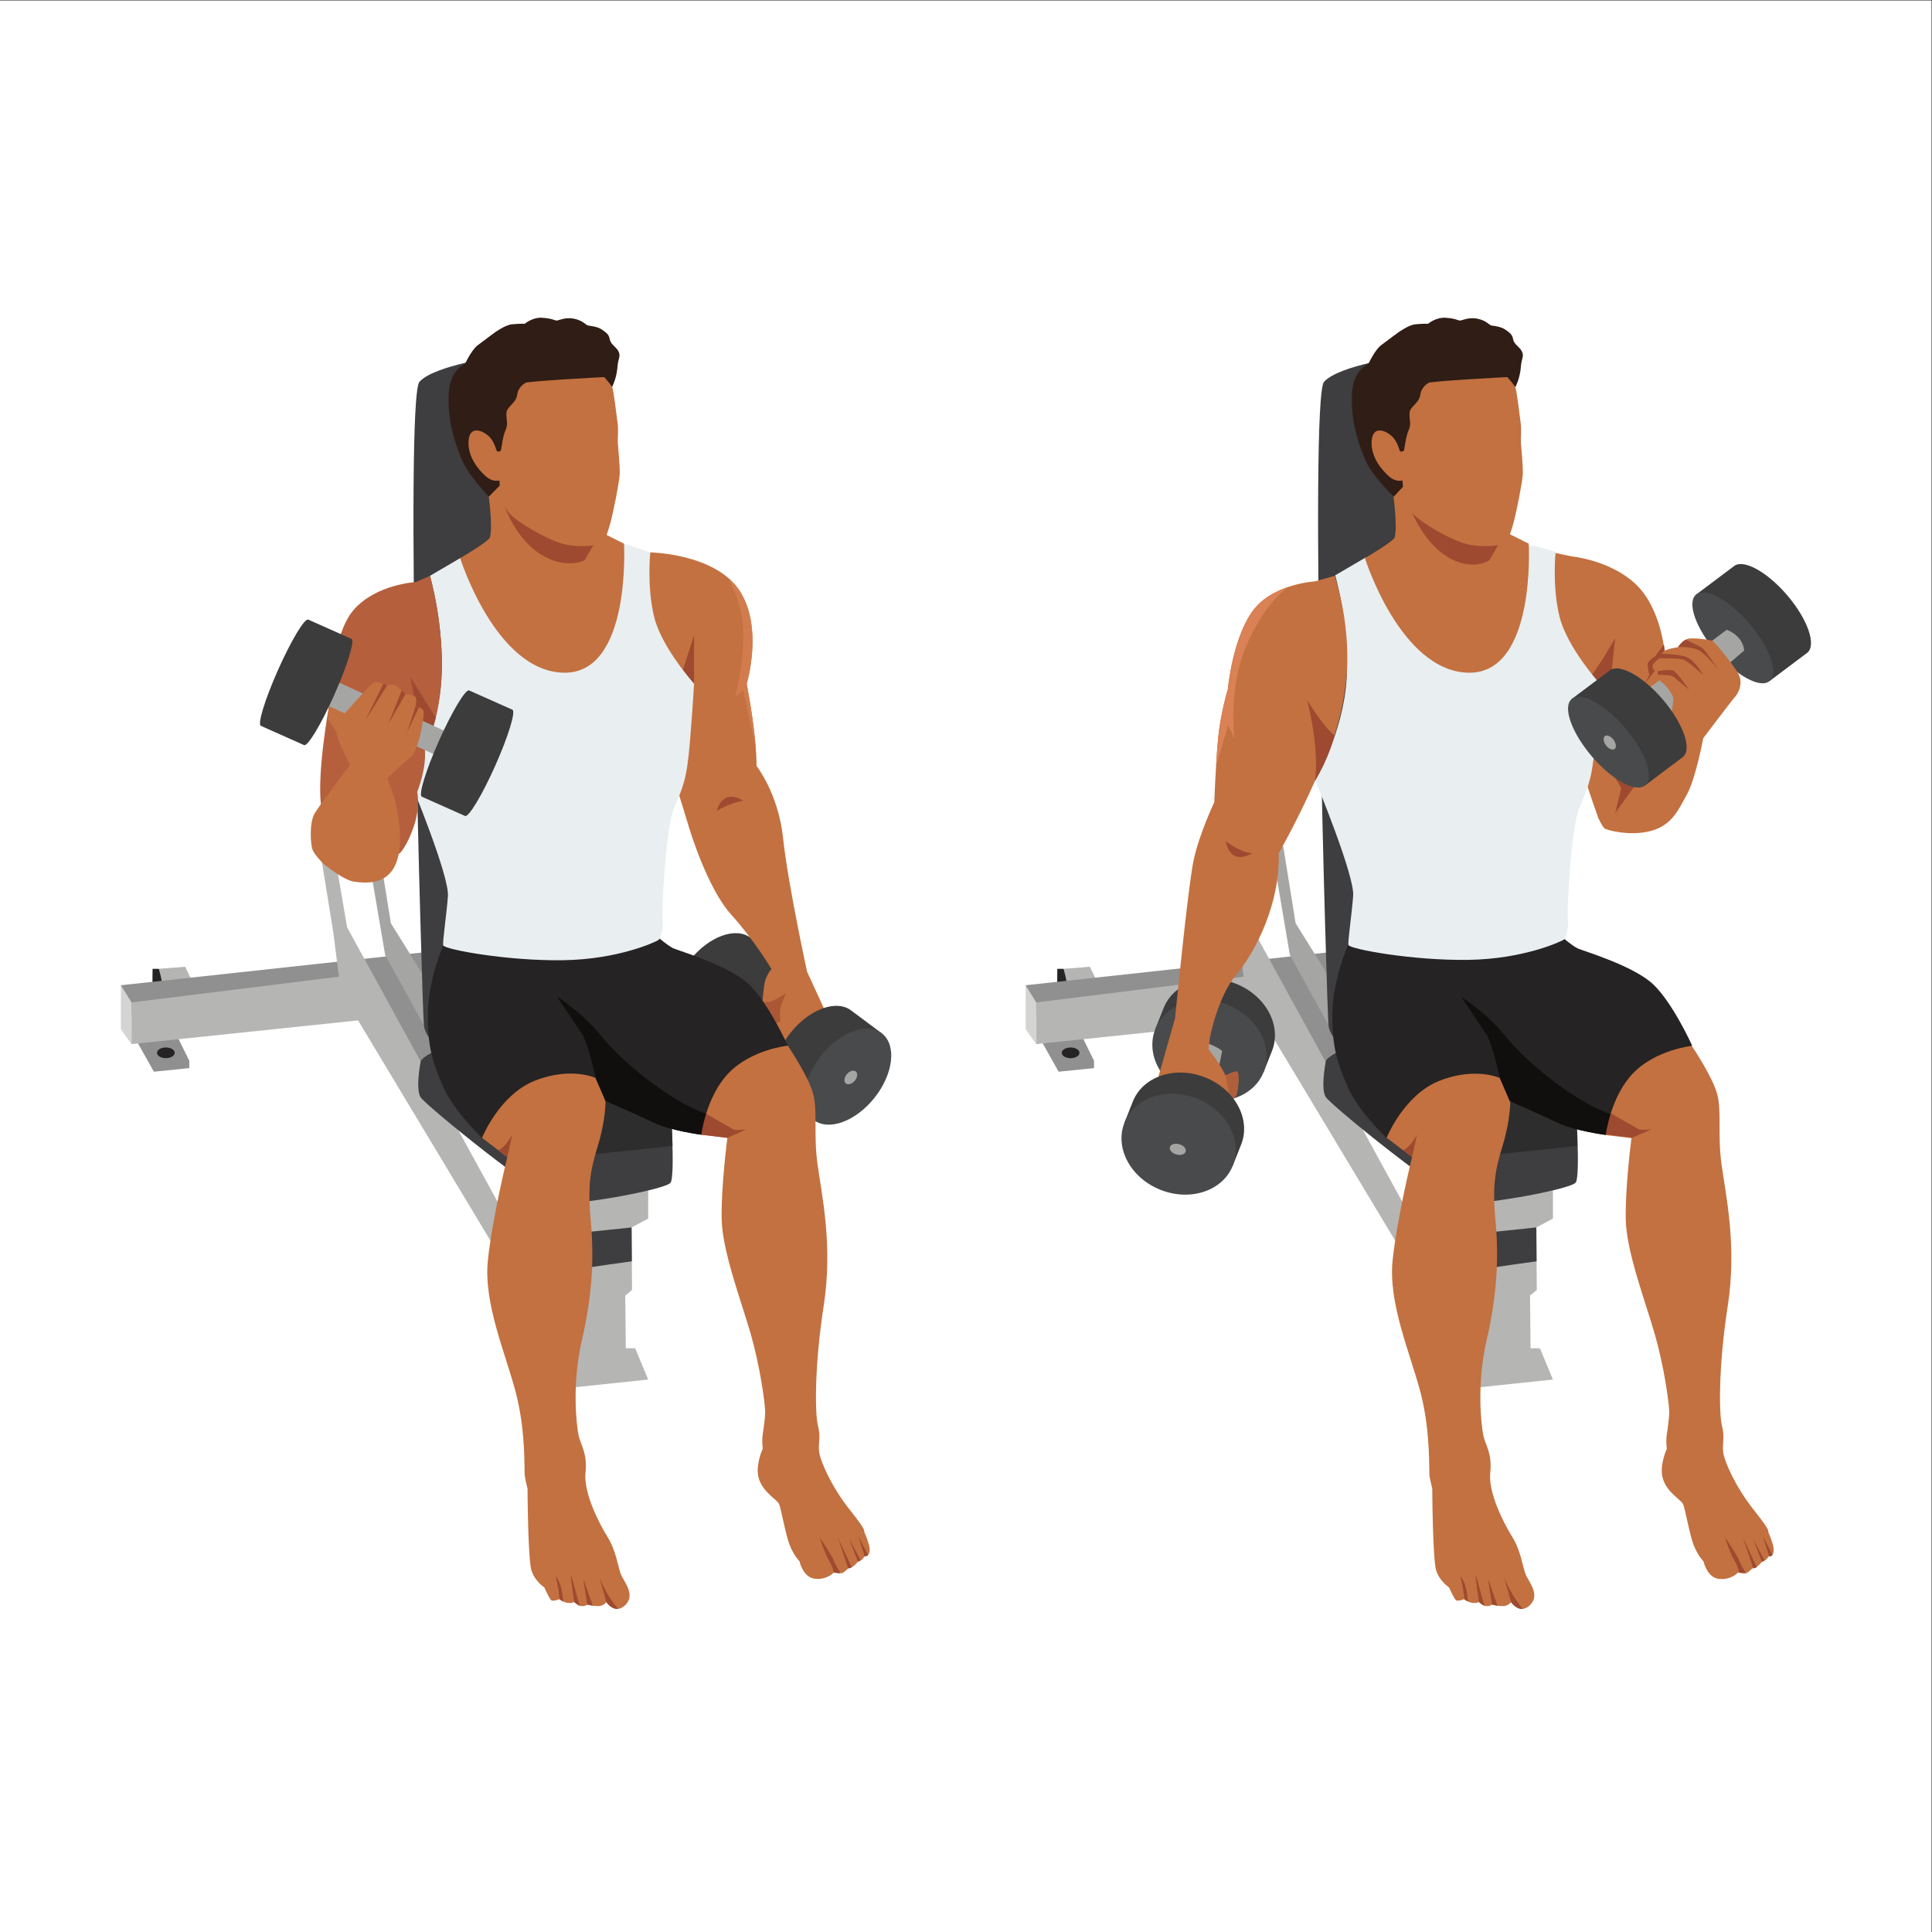 <?xml version="1.0" encoding="UTF-8" standalone="no"?>
<svg
   xmlns:dc="http://purl.org/dc/elements/1.1/"
   xmlns:cc="http://creativecommons.org/ns#"
   xmlns:rdf="http://www.w3.org/1999/02/22-rdf-syntax-ns#"
   xmlns:svg="http://www.w3.org/2000/svg"
   xmlns="http://www.w3.org/2000/svg"
   viewBox="0 0 2666.667 2666.667"
   height="2666.667"
   width="2666.667"
   xml:space="preserve"
   id="svg2"
   version="1.1"><rect x="0" y="0" width="2666.667" height="2666.667" fill="#333333" stroke="none"/><defs
     id="defs6" /><g
     transform="matrix(1.333,0,0,-1.333,0,2666.667)"
     id="g10"><g
       transform="scale(0.1)"
       id="g12"><g
         transform="scale(1.227)"
         id="g14"><path
           id="path16"
           style="fill:#ffffff;fill-opacity:1;fill-rule:nonzero;stroke:none"
           d="M 16300,0 H 0 V 16300 H 16300 V 0" /></g><g
         transform="scale(1.082)"
         id="g18"><path
           id="path20"
           style="fill:#c37140;fill-opacity:1;fill-rule:nonzero;stroke:none"
           d="m 14877.2,13198.9 165.1,-34.8 c 0,0 370.7,-34.9 614.9,-269.1 244.2,-234.2 274,-657.8 274,-657.8 l 368.8,-812.3 c 0,0 -72.9,-388.7 -156.1,-538.2 -83,-149.5 -142.9,-294 -342.2,-348.8 -199.3,-54.9 -428.5,6.6 -448.5,24.9 -19.9,18.3 -57.4,96.3 -57.4,96.3 0,0 -107,302.3 -160.2,478.4 -53.2,176.1 -445.2,1019.9 -462.6,1159.5 -17.5,139.5 -109.2,380 -62.3,523.2 46.9,143.3 266.5,378.7 266.5,378.7" /></g><path
         id="path22"
         style="fill:#252323;fill-opacity:1;fill-rule:nonzero;stroke:none"
         d="m 10948.1,9803.3 c -2.7,13.5 0,169.9 0,169.9 h 64.8 l 105.1,-169.9 c 0,0 -21.5,-27 -64.7,-37.8 -43.1,-10.8 -105.2,37.8 -105.2,37.8" /><g
         transform="scale(1.026)"
         id="g24"><path
           id="path26"
           style="fill:#9d4a30;fill-opacity:1;fill-rule:nonzero;stroke:none"
           d="m 16243.1,12507.1 56.9,552.8 c 0,0 -140.9,-262.2 -284.9,-435.5 -143.9,-173.4 228,-117.3 228,-117.3" /></g><g
         transform="scale(1.062)"
         id="g28"><path
           id="path30"
           style="fill:#9d4a30;fill-opacity:1;fill-rule:nonzero;stroke:none"
           d="m 16223.3,12553.4 -86.9,-116.8 c 0,0 -72.6,-44.3 -72.6,-75.4 0,-31.2 17.8,-104.8 17.8,-104.8 l -48.2,-91.4 c 0,0 190.3,-27.5 177.7,0 -12.7,27.4 88.9,159.1 75.7,188.1 -13.1,28.9 -52.9,116.6 -52.9,116.6 l -10.6,83.7" /></g><path
         id="path32"
         style="fill:#b5b5b4;fill-opacity:1;fill-rule:nonzero;stroke:none"
         d="m 11032.5,9897.7 -19.6,75.5 272.3,21.6 83.6,-172.6 c 0,0 -237.3,-83.6 -250.8,-75.5 -13.5,8 -64.7,35 -64.7,43.1 0,8.1 -20.8,107.9 -20.8,107.9" /><path
         id="path34"
         style="fill:#8f908f;fill-opacity:1;fill-rule:nonzero;stroke:none"
         d="m 10778.2,9235.2 183.4,-327.2 366.8,37.3 v 75.9 l -154.6,312.9 -395.6,-98.9" /><path
         id="path36"
         style="fill:#252323;fill-opacity:1;fill-rule:nonzero;stroke:none"
         d="m 11177.4,9103.5 c 0,-30.5 -41.1,-55.3 -91.7,-55.3 -50.7,0 -91.7,24.8 -91.7,55.3 0,30.5 41,55.3 91.7,55.3 50.6,0 91.7,-24.8 91.7,-55.3" /><path
         id="path38"
         style="fill:#8f908f;fill-opacity:1;fill-rule:nonzero;stroke:none"
         d="m 10656.9,9636.1 -36.9,167.2 3439.2,373.9 30.6,-373.9 c 0,0 134.8,-815.3 27,-858 -107.9,-42.7 -275.8,-123.9 -318.6,-96.8 -42.8,27.1 -598.3,766 -679.2,776.8 -80.9,10.8 -1429.3,-53.9 -1736.7,-70.1 -307.4,-16.2 -697.5,-75.5 -707.4,-56.6 -9.9,18.8 -18,137.5 -18,137.5" /><path
         id="path40"
         style="fill:#a5a5a4;fill-opacity:1;fill-rule:nonzero;stroke:none"
         d="m 13183.7,11130.1 172.6,-1014 604.1,-1094.9 c 0,0 -102.5,685 -102.5,701.2 0,16.2 -442.3,722.8 -442.3,722.8 l -129.4,803.5 -102.5,-118.6" /><path
         id="path42"
         style="fill:#b5b5b4;fill-opacity:1;fill-rule:nonzero;stroke:none"
         d="m 12905.9,9641.5 169.9,-202.3 1633.7,-2718.3 -12.2,517.8 -1734.7,3163.3 -131.3,767.6 -140.2,-25.2 129.5,-801.8 56.7,-450.7 28.6,-250.4" /><path
         id="path44"
         style="fill:#b5b5b4;fill-opacity:1;fill-rule:nonzero;stroke:none"
         d="m 15260.2,5634.2 819.8,86.3 -134.8,323.6 h -97.1 l -5.4,544.7 70.1,59.3 -4.8,647.2 172,91.7 v 453.1 l -652.6,-97.1 c 0,0 -231.9,-97.1 -258.9,-280.5 -27,-183.3 -27,-129.4 -32.4,-614.8 -5.4,-485.4 124.1,-1213.5 124.1,-1213.5" /><g
         transform="scale(1.004)"
         id="g46"><path
           id="path48"
           style="fill:#3e3d3f;fill-opacity:1;fill-rule:nonzero;stroke:none"
           d="m 13973.3,9159.86 c 0,0 -290.2,-118.17 -300.9,-182.72 -10.7,-64.47 -48.4,-284.75 0,-365.35 48.4,-80.6 1268.1,-1074.72 1467,-1090.86 198.8,-16.14 1064,139.78 1112.3,209.62 48.3,69.85 0,811.4 0,811.4 0,0 -1381,693.23 -1660.5,757.69 -279.3,64.46 -617.9,-139.78 -617.9,-139.78" /></g><g
         transform="scale(1.002)"
         id="g50"><path
           id="path52"
           style="fill:#bebdbb;fill-opacity:1;fill-rule:nonzero;stroke:none"
           d="m 16298.1,8122.51 c -0.8,32.83 -1.8,65.76 -3,98.2 l 4.9,-98.01 -1.9,-0.19" /></g><g
         transform="scale(1.002)"
         id="g54"><path
           id="path56"
           style="fill:#2e2d2d;fill-opacity:1;fill-rule:nonzero;stroke:none"
           d="m 15203.7,8007.87 c 0,0 27,317.69 53.9,597.55 18.9,196.71 133.5,225.96 218.6,225.96 36,0 66.9,-5.19 82.8,-5.19 53.8,0 721.3,-269.18 721.3,-269.18 l 16.7,-335.35 c 1.2,-32.43 2.2,-65.37 3,-98.21 l -1096.3,-115.58" /></g><path
         id="path58"
         style="fill:#3e3d3f;fill-opacity:1;fill-rule:nonzero;stroke:none"
         d="m 15405.8,6869.3 c 27,10.7 504.8,75.4 504.8,75.4 l -2.6,350.6 -674.8,-70.1 172.6,-355.9" /><g
         transform="scale(1.127)"
         id="g60"><path
           id="path62"
           style="fill:#c37140;fill-opacity:1;fill-rule:nonzero;stroke:none"
           d="m 14750.1,7322.12 239.2,-28.74 c 0,0 -57.4,-440.1 -52.6,-741.49 4.8,-301.38 181.7,-760.55 267.8,-1061.94 86.2,-301.38 129.2,-624.32 131.6,-705.66 2.4,-81.24 -26.3,-212.86 -26.3,-265.46 0,-52.6 4.7,-78.94 4.7,-78.94 0,0 -76.5,-162.66 -33.4,-284.62 43,-121.95 162.6,-184.13 181.7,-222.45 19.2,-38.23 59.9,-279.83 98.1,-377.93 38.3,-98.01 90.9,-150.69 90.9,-150.69 0,0 31.1,-149.45 143.5,-160.18 112.4,-10.82 171,57.38 171,57.38 0,0 64.6,-10.82 81.4,-3.63 16.7,7.18 51.4,41.86 51.4,41.86 0,0 22.7,1.24 45.4,18.01 22.7,16.67 44.3,44.17 44.3,44.17 0,0 34.7,10.82 47.8,29.97 13.2,19.07 13.2,19.07 13.2,19.07 0,0 43,-5.94 46.6,51.45 3.6,57.38 -52.6,178.19 -52.6,178.19 0,0 37,-13.13 -130.4,197.34 -167.4,210.47 -265.5,437.71 -279.8,521.44 -14.3,83.72 16.7,138.72 -12,248.7 -28.7,110.07 -33.5,550.17 52.7,1105.05 86.1,554.96 -19.2,1018.93 -57.4,1301.15 -38.3,282.23 4.7,492.79 -43.1,655.37 -47.8,162.67 -229.7,430.53 -229.7,430.53 0,0 -430.5,143.59 -492.7,138.8 -62.1,-4.79 -483.1,153 -550,-196.19 -67,-349.19 248.7,-760.56 248.7,-760.56" /></g><path
         id="path64"
         style="fill:#c37140;fill-opacity:1;fill-rule:nonzero;stroke:none"
         d="m 14359.5,8223 261.6,-199.5 c 0,0 -150.2,-607.7 -200.5,-1060.8 -50.3,-453 187,-981.6 291.3,-1387.9 104.2,-406.3 82.7,-809 89.8,-852.1 7.2,-43.2 28.8,-133.1 28.8,-133.1 0,0 3.6,-735.3 41.4,-848.5 37.7,-113.3 132.1,-172.6 132.1,-172.6 0,0 54.8,-124.1 74.6,-134.9 19.8,-10.8 84.5,12.6 84.5,12.6 0,0 32.4,-30.5 80.9,-37.7 48.5,-7.2 70.1,9 70.1,9 0,0 39.6,-43.2 80.9,-43.2 41.4,0 54,16.2 54,16.2 0,0 48.5,-14.4 107.8,-16.2 59.4,-1.8 89.9,41.4 89.9,41.4 0,0 89.9,-136.7 197.8,-28.8 107.8,107.9 -19.8,244.5 -48.6,320 -28.7,75.5 -48.5,242.7 -138.4,386.5 -89.9,143.9 -248.1,456.7 -226.5,661.6 21.6,205 -50.4,284.1 -71.9,388.4 -21.6,104.2 -71.9,528.5 35.9,992.3 107.9,463.9 124.1,852.2 91.7,1208.2 -32.4,355.9 -16.2,510.6 70.1,791 86.3,280.5 80.9,471 80.9,471 0,0 70.1,377.6 54,399.2 -16.2,21.5 -124.1,167.2 -458.5,129.4 -334.4,-37.8 -749.7,129.4 -852.1,-215.7 -102.5,-345.2 -156.5,-446.5 -156.5,-446.5 l 134.9,-249.3" /><g
         transform="scale(1.049)"
         id="g66"><path
           id="path68"
           style="fill:#9d4a30;fill-opacity:1;fill-rule:nonzero;stroke:none"
           d="m 15905.2,8078.77 c 0,0 250.7,-145.13 271.3,-155.43 20.6,-10.3 123.5,0 123.5,0 l -185.2,-82.29 -257.2,30.9 c 0,0 -65.7,95.35 -84,126.44 -18.3,31.08 131.6,80.38 131.6,80.38" /></g><path
         id="path70"
         style="fill:#9d4a30;fill-opacity:1;fill-rule:nonzero;stroke:none"
         d="m 14672.3,8255.4 -51.2,-231.9 -95.3,72.6 c 0,0 60.2,8.3 146.5,159.3" /><g
         transform="scale(1.001)"
         id="g72"><path
           id="path74"
           style="fill:#3e3d3f;fill-opacity:1;fill-rule:nonzero;stroke:none"
           d="m 14553.2,16300 c -26.8,0 -700.3,-91.6 -856.5,-264 -156.2,-172.4 29.6,-6545.5 45.8,-6658.68 16.1,-113.17 115.8,-193.98 115.8,-193.98 0,0 761.1,1497.66 822.3,1594.66 61.2,97 -127.4,5522 -127.4,5522" /></g><g
         transform="scale(1.075)"
         id="g76"><path
           id="path78"
           style="fill:#252323;fill-opacity:1;fill-rule:nonzero;stroke:none"
           d="m 12981.8,9502.02 c 0,0 -143,-329.03 -148,-650.09 -5,-320.97 45.1,-476.48 148,-712.25 102.7,-235.78 373.7,-491.64 373.7,-491.64 0,0 165.5,416.39 511.6,551.81 346.2,135.42 581.9,25.11 581.9,25.11 l 95.3,-220.8 c 0,0 311,-135.42 466.5,-210.66 155.5,-75.24 456.5,-115.33 456.5,-115.33 0,0 45.2,371.19 265.9,596.92 220.7,225.74 566.8,260.8 566.8,260.8 0,0 -185.6,411.37 -376.2,592 -190.6,180.56 -672.2,321.01 -727.3,346.09 -55.3,25.09 -200.7,150.49 -215.7,165.54 -15.1,15.05 -913.1,70.23 -1083.6,75.24 -170.5,5.03 -915.4,-212.74 -915.4,-212.74" /></g><g
         transform="scale(1.016)"
         id="g80"><path
           id="path82"
           style="fill:#e9eef1;fill-opacity:1;fill-rule:nonzero;stroke:none"
           d="m 13915.6,14007.1 -308,-180.5 c 0,0 148.7,-509.8 116.8,-1051.5 -31.9,-541.7 -318.6,-1040.9 -318.6,-1040.9 0,0 400.9,-966.5 385,-1173.6 -16,-207.1 -55.7,-461.1 -47.8,-501.4 8,-40.3 645.3,-159.75 1218.8,-151.78 573.5,7.97 955.9,191.18 977.1,207.08 21.2,16 53.1,148.7 42.5,191.2 -10.7,42.5 2,249.6 2,249.6 0,0 29.9,706.3 114.8,908.1 85,201.8 127.5,276.1 159.4,663.8 31.8,387.7 42.4,600.1 42.4,600.1 0,0 -323.9,361.1 -403.6,669.1 -79.7,308 -42.4,669.1 -42.4,669.1 l -217.8,63.8 -1720.6,-122.2" /></g><path
         id="path84"
         style="fill:#c37140;fill-opacity:1;fill-rule:nonzero;stroke:none"
         d="m 14429.3,14859.8 c 0,0 41.6,-303.1 12.6,-417.8 -10.9,-43.1 -308.9,-216.1 -308.9,-216.1 0,0 366.7,-1170.4 1070.6,-1186.5 703.8,-16.2 625.8,1336.1 625.8,1336.1 l -412.8,206.4 c 0,0 -644,635.2 -807.4,689.8 -163.4,54.5 -228.1,156.9 -212,49.1 16.2,-107.9 32.1,-461 32.1,-461" /><path
         id="path86"
         style="fill:#9d4a30;fill-opacity:1;fill-rule:nonzero;stroke:none"
         d="m 14597,14754.6 c 0,0 124.4,-350.7 385.4,-512.5 261.1,-161.8 439.6,-38.4 439.6,-38.4 l 121.3,211 c 0,0 -442.1,275.2 -536.5,339.9 -94.5,64.6 -409.8,0 -409.8,0" /><g
         transform="scale(1.023)"
         id="g88"><path
           id="path90"
           style="fill:#100f0d;fill-opacity:1;fill-rule:nonzero;stroke:none"
           d="m 15249.9,9052.85 c -205.6,258.28 -458.6,411.12 -458.6,411.12 0,0 179.2,-268.74 247.7,-368.9 68.5,-100.17 142.4,-453.24 142.4,-453.24 l 100,-231.99 c 0,0 326.8,-142.28 490.2,-221.34 163.4,-79.05 479.6,-121.17 479.6,-121.17 0,0 11.2,91.08 48.8,211.96 -371.1,125.47 -868,544.7 -1050.1,773.56" /></g><path
         id="path92"
         style="fill:#9d4a30;fill-opacity:1;fill-rule:nonzero;stroke:none"
         d="m 15184.7,3537.9 c -18,95.3 -62.9,147.4 -62.9,147.4 0,0 21.5,-102.4 26.9,-129.4 5.4,-27 14.4,-109.7 14.4,-109.7 0,0 13.8,-13 36.9,-24 -4,33 -7.4,73.4 -15.3,115.7" /><path
         id="path94"
         style="fill:#9d4a30;fill-opacity:1;fill-rule:nonzero;stroke:none"
         d="m 15283.6,3685.3 c -14.4,27 30.5,-267.8 30.5,-267.8 0,0 26.6,-29 59,-39.5 -34.3,94.8 -78.7,287 -89.5,307.3" /><path
         id="path96"
         style="fill:#9d4a30;fill-opacity:1;fill-rule:nonzero;stroke:none"
         d="m 15409.4,3656.6 c -3.6,7.2 39.6,-266.1 39.6,-266.1 0,0 24.3,-7.2 59.4,-12 -34.6,79.8 -96,272.1 -99,278.1" /><path
         id="path98"
         style="fill:#9d4a30;fill-opacity:1;fill-rule:nonzero;stroke:none"
         d="m 15574.8,3670.9 71.9,-255.2 c 0,0 51.3,-78 122.9,-69.6 -119,129.8 -194.8,324.8 -194.8,324.8" /><g
         transform="scale(1.126)"
         id="g100"><path
           id="path102"
           style="fill:#9d4a30;fill-opacity:1;fill-rule:nonzero;stroke:none"
           d="m 16210.6,3641.31 58.3,-186.4 c 0,0 17.5,-2.3 31.1,10.75 l -89.4,175.65" /></g><g
         transform="scale(1.121)"
         id="g104"><path
           id="path106"
           style="fill:#9d4a30;fill-opacity:1;fill-rule:nonzero;stroke:none"
           d="m 16191.2,3634 83.7,-214.09 c 0,0 12.3,3.93 25.1,11.06 L 16191.2,3634" /></g><g
         transform="scale(1.109)"
         id="g108"><path
           id="path110"
           style="fill:#9d4a30;fill-opacity:1;fill-rule:nonzero;stroke:none"
           d="m 16238.3,3469.4 c -24.4,59.26 -133.1,216.48 -133.1,216.48 0,0 45.5,-142.7 86,-212.42 40.6,-69.73 46.7,-115.92 46.7,-115.92 0,0 36.5,-6.13 62.1,-6.13 -20.5,33.65 -47.2,82.63 -61.7,117.99" /></g><g
         transform="scale(1.116)"
         id="g112"><path
           id="path114"
           style="fill:#9d4a30;fill-opacity:1;fill-rule:nonzero;stroke:none"
           d="m 16170.7,3662.13 96.7,-287.59 c 0,0 14.9,0.8 32.6,9.95 -44,91.32 -129.3,277.64 -129.3,277.64" /></g><path
         id="path116"
         style="fill:#b5b5b4;fill-opacity:1;fill-rule:nonzero;stroke:none"
         d="m 10729.7,9625.3 2346.1,291.2 v -477.3 l -2346.1,-245.4 v 431.5" /><path
         id="path118"
         style="fill:#d4d4d2;fill-opacity:1;fill-rule:nonzero;stroke:none"
         d="m 10620,9803.3 v -455.8 l 109.7,-153.7 v 431.5 l -109.7,178" /><path
         id="path120"
         style="fill:#3c3c3d;fill-opacity:1;fill-rule:nonzero;stroke:none"
         d="m 12797.5,9818.9 c -309.8,122.7 -644.9,10.4 -748.3,-250.9 l -86.6,-218.6 65.8,-37.1 c 37.7,-183.8 182.7,-355.7 394.4,-439.5 208.7,-82.6 428.7,-58.6 581.8,45.7 47.8,-8.1 80,-13.5 80,-13.5 l 86.6,218.6 c 103.4,261.3 -63.8,572.6 -373.7,695.3" /><path
         id="path122"
         style="fill:#494a4b;fill-opacity:1;fill-rule:nonzero;stroke:none"
         d="m 13084.6,8905 c -103.5,-261.2 -438.5,-373.5 -748.4,-250.8 -309.8,122.7 -477.1,433.9 -373.6,695.2 103.4,261.2 438.5,373.5 748.3,250.8 309.9,-122.7 477.2,-433.9 373.7,-695.2" /><path
         id="path124"
         style="fill:#a5a5a4;fill-opacity:1;fill-rule:nonzero;stroke:none"
         d="m 12476.4,9213.6 c 0,0 143.9,-52.1 178.9,-92.6 l -107.9,-515 c 0,0 -183.3,159.3 -221.1,217.1 -37.7,57.9 150.1,390.5 150.1,390.5" /><path
         id="path126"
         style="fill:#c37140;fill-opacity:1;fill-rule:nonzero;stroke:none"
         d="m 13820.1,14042.5 -204.9,-57.5 c 0,0 -455.6,-25.2 -657,-323.6 -201.3,-298.5 -244.5,-794.6 -244.5,-794.6 0,0 -75.5,-244.5 -100.6,-507 -25.2,-262.5 -39.6,-661.6 -39.6,-661.6 0,0 -158.2,-330.8 -215.7,-607.7 -57.6,-276.8 -190.6,-1628.8 -190.6,-1628.8 l -187,-658 676,-255.3 c 0,0 122.3,71.9 143.8,115.1 21.6,43.1 36,233.7 10.8,244.5 -25.2,10.8 -119.7,-39.6 -119.7,-39.6 0,0 -49.3,97.1 -88.8,152.8 -39.6,55.8 -89.9,121.5 -89.9,121.5 l 14.4,110.5 c 0,0 77.3,426 276.8,663.3 199.6,237.4 453.1,737.2 436.9,1253.1 0,0 188.5,327.8 374.7,747.9 0,0 247.1,405.9 319.1,998.5 72.1,592.6 -114.2,1126.5 -114.2,1126.5" /><path
         id="path128"
         style="fill:#9d4a30;fill-opacity:1;fill-rule:nonzero;stroke:none"
         d="m 13615.2,11917.5 c 0,0 56.8,288.6 -80.8,838.7 0,0 166.2,-276.4 284,-366 0,0 -55,-230 -203.2,-472.7" /><path
         id="path130"
         style="fill:#b05f3b;fill-opacity:1;fill-rule:nonzero;stroke:none"
         d="m 12800,8663.5 c 21.6,43.1 36,233.7 10.8,244.5 -25.2,10.8 -119.7,-39.6 -119.7,-39.6 l 48.4,-264.5 c 26.8,20.2 51.8,42.2 60.5,59.6" /><path
         id="path132"
         style="fill:#da8155;fill-opacity:1;fill-rule:nonzero;stroke:none"
         d="m 12591.7,12072.7 125.6,421.9 c 0,0 64.8,-145.6 64.8,-129.4 0,16.2 -68.4,501.6 124,954.6 192.4,453.1 436.9,609 436.9,609 v 0.1 c -134.7,-44.9 -288.7,-125.1 -384.8,-267.5 -201.3,-298.5 -244.5,-794.6 -244.5,-794.6 0,0 -75.5,-244.5 -100.6,-507 -8.4,-87.2 -15.6,-189.4 -21.4,-287.1 v 0" /><g
         transform="scale(1.058)"
         id="g134"><path
           id="path136"
           style="fill:#c37140;fill-opacity:1;fill-rule:nonzero;stroke:none"
           d="m 16215.1,12368.3 -124.9,-160.2 c 0,0 2.6,-129.1 36.5,-115.5 34,13.6 167.2,57.1 170.3,105 3,47.9 -81.9,170.7 -81.9,170.7" /></g><path
         id="path138"
         style="fill:#9d4a30;fill-opacity:1;fill-rule:nonzero;stroke:none"
         d="m 12691.1,11295.5 c 0,0 150.5,-118.7 274.5,-125.9 0,0 -219.8,-145.6 -274.5,125.9" /><g
         transform="scale(1.154)"
         id="g140"><path
           id="path142"
           style="fill:#3c3c3d;fill-opacity:1;fill-rule:nonzero;stroke:none"
           d="m 16036.3,11994.1 c -182.7,213.8 -397.4,330.1 -480,259.7 l -340,-255.3 661.2,-774.4 340,255.3 c 82.5,70.4 1.3,300.9 -181.2,514.7" /></g><g
         transform="scale(1.13)"
         id="g144"><path
           id="path146"
           style="fill:#494a4b;fill-opacity:1;fill-rule:nonzero;stroke:none"
           d="m 16030.6,11988.9 c 186.5,-218.4 269.4,-453.7 185.1,-525.6 -84.2,-71.9 -303.6,46.8 -490,265.2 -186.5,218.4 -269.4,453.7 -185.2,525.6 84.3,71.9 303.7,-46.8 490.1,-265.2" /></g><g
         transform="scale(1.108)"
         id="g148"><path
           id="path150"
           style="fill:#a5a5a4;fill-opacity:1;fill-rule:nonzero;stroke:none"
           d="m 16136.8,12169.8 -736.9,-552.6 -22.1,-16.7 -14.6,-155.7 c 17.1,-36.5 255.6,-51.8 255.6,-51.8 l 681.2,582.7 c -14.8,145.5 -163.2,194.1 -163.2,194.1" /></g><g
         transform="scale(1.107)"
         id="g152"><path
           id="path154"
           style="fill:#c37140;fill-opacity:1;fill-rule:nonzero;stroke:none"
           d="m 15631.9,11347.4 c -6.4,38.9 26,155.8 19.5,194.8 -6.5,39 -74.7,125.7 -113.6,153 -39,27.2 -39,93 -39,93 0,0 -46.3,13 -41.4,50.3 4.9,37.3 58.4,69 58.4,69 0,0 20.2,53.7 53.9,75.5 33.8,21.9 124,34.1 124,34.1 0,0 48.6,75.3 107.1,81.5 58.4,6.2 197.3,-10.9 219.1,-23.1 22,-12.1 207.9,-239.4 244,-313.3 36.1,-73.9 6.9,-161.6 -32.1,-205.4 -38.9,-43.8 -299.5,-389.7 -299.5,-389.7 0,0 -382.3,-26.8 -409.2,17.1 -26.8,43.8 108.8,163.2 108.8,163.2" /></g><g
         transform="scale(1.082)"
         id="g156"><path
           id="path158"
           style="fill:#9d4a30;fill-opacity:1;fill-rule:nonzero;stroke:none"
           d="m 16113.2,12174.9 c 49.8,-19.9 186.8,-147 186.8,-147 0,0 -77.9,139.5 -156.1,171.9 -56.9,23.6 -177.9,30.1 -241.6,33.8 -13.1,-17.4 -22.1,-36.4 -26,-45.6 57.3,1.3 197.5,2.6 236.9,-13.1" /></g><g
         transform="scale(1.073)"
         id="g160"><path
           id="path162"
           style="fill:#9d4a30;fill-opacity:1;fill-rule:nonzero;stroke:none"
           d="m 16300,11987.8 c 0,0 -114.7,167.6 -150.3,184.4 -35.6,16.7 -153.8,-5.9 -153.8,-5.9 0,0 0.1,-15.8 4.5,-35.3 0,0 123.7,7.4 158.9,-25.1 35.2,-32.5 140.7,-118.1 140.7,-118.1" /></g><g
         transform="scale(1.092)"
         id="g164"><path
           id="path166"
           style="fill:#9d4a30;fill-opacity:1;fill-rule:nonzero;stroke:none"
           d="m 16089.8,12162.4 c 79.3,-27.2 210.2,-204.1 210.2,-204.1 0,0 -123.4,189.3 -158,216.4 -19.1,15 -95.2,50.2 -159.7,78.8 -40.5,-23.6 -69.9,-68.9 -69.9,-68.9 0,0 98.1,4.9 177.4,-22.2" /></g><g
         transform="scale(1.045)"
         id="g168"><path
           id="path170"
           style="fill:#9d4a30;fill-opacity:1;fill-rule:nonzero;stroke:none"
           d="m 16300,11497.4 -296,-410.4 61.1,247.8 -160,263.3 394.9,-100.7" /></g><path
         id="path172"
         style="fill:#3c3c3d;fill-opacity:1;fill-rule:nonzero;stroke:none"
         d="m 12478,8849.4 c -309.8,122.7 -644.9,10.4 -748.3,-250.9 l -86.6,-218.6 65.8,-37.1 c 37.7,-183.8 182.8,-355.7 394.4,-439.5 208.7,-82.6 428.7,-58.5 581.8,45.7 47.8,-8.1 80,-13.5 80,-13.5 l 86.6,218.7 c 103.5,261.2 -63.8,572.5 -373.7,695.2" /><path
         id="path174"
         style="fill:#494a4b;fill-opacity:1;fill-rule:nonzero;stroke:none"
         d="m 12765.1,7935.5 c -103.5,-261.2 -438.5,-373.5 -748.4,-250.8 -309.8,122.7 -477.1,433.9 -373.6,695.2 103.5,261.2 438.5,373.5 748.3,250.8 309.9,-122.7 477.2,-433.9 373.7,-695.2" /><path
         id="path176"
         style="fill:#a5a5a4;fill-opacity:1;fill-rule:nonzero;stroke:none"
         d="m 12277.4,8081.8 c -8,-29.4 -51.2,-43.3 -96.5,-30.9 -45.2,12.4 -75.4,46.3 -67.3,75.8 8,29.4 51.3,43.2 96.5,30.9 45.3,-12.4 75.4,-46.3 67.3,-75.8" /><g
         transform="scale(1.075)"
         id="g178"><path
           id="path180"
           style="fill:#3c3c3d;fill-opacity:1;fill-rule:nonzero;stroke:none"
           d="m 16017.1,11870.7 c -195.9,229.4 -426.4,354.1 -514.9,278.6 l -364.7,-273.8 709.3,-830.8 364.7,273.9 c 88.5,75.5 1.5,322.7 -194.4,552.1" /></g><g
         transform="scale(1.051)"
         id="g182"><path
           id="path184"
           style="fill:#494a4b;fill-opacity:1;fill-rule:nonzero;stroke:none"
           d="m 16010.6,11862.3 c 200.4,-234.6 289.4,-487.5 199,-564.7 -90.6,-77.3 -326.4,50.3 -526.7,284.9 -200.4,234.7 -289.4,487.5 -198.9,564.8 90.5,77.2 326.3,-50.3 526.6,-285" /></g><g
         transform="scale(1.027)"
         id="g186"><path
           id="path188"
           style="fill:#a5a5a4;fill-opacity:1;fill-rule:nonzero;stroke:none"
           d="m 16268,12020.8 c 27,-36 32,-77.9 11.2,-93.5 -21,-15.7 -59.8,0.7 -86.8,36.7 -27,35.9 -32,77.8 -11,93.5 20.8,15.7 59.6,-0.8 86.6,-36.7" /></g><g
         transform="scale(1.025)"
         id="g190"><path
           id="path192"
           style="fill:#2f1d16;fill-opacity:1;fill-rule:nonzero;stroke:none"
           d="m 15154.6,16160.5 c -264.7,139.5 -538.3,103.1 -681.8,63.2 -143.5,-40 -375.2,-134.2 -375.2,-134.2 -59.9,-26 -120.8,-55.6 -156.5,-97.2 -57.1,-66.5 -65.6,-129.3 -65.6,-129.3 0,0 -206.6,-41.3 -217.9,-328.5 -11.4,-287.2 70.1,-514.4 138.8,-672.3 68.6,-157.9 283.9,-361.8 283.9,-361.8 l 280,301.3 c 194,-78.7 275.7,505.2 249.9,552.5 -16.3,30 565.4,183.1 565.4,183.1 l 134.1,73.5 c 0,0 58.1,184.2 -28.9,379.5 -27.4,61.4 -74.5,119.4 -126.2,170.2" /></g><path
         id="path194"
         style="fill:#c37140;fill-opacity:1;fill-rule:nonzero;stroke:none"
         d="m 15607.4,16100.6 c 0,0 65.9,-73.4 81.8,-102.9 15.9,-29.5 47.3,-305.7 57.1,-375.5 9.9,-69.7 -0.9,-166.1 1.7,-200 2.6,-33.9 23,-241.6 20.2,-323.7 -2.9,-82.1 -69.1,-405.6 -92.1,-491.6 -23,-85.9 -57.5,-200 -96.5,-225.7 -39,-25.7 -216.9,-48.4 -378.9,-13 -161.9,35.4 -487.8,222 -579.9,326.4 -92.1,104.4 -98.5,335.9 -98.5,335.9 0,0 -64.2,-23.1 -137.2,39.6 -73,62.7 -192.8,201.3 -182.6,365.9 10.2,164.5 139,115.2 207.3,54.5 68.4,-60.7 78.2,-160.1 92,-161.3 13.7,-1.2 26.9,4.4 33.6,7.1 6.6,2.8 25.4,172.6 25.1,206.7 -0.3,34.1 -22.7,237.1 -18.7,244.2 4,7.1 157,223.5 209.7,248 52.7,24.5 855.9,65.4 855.9,65.4" /><path
         id="path196"
         style="fill:#2f1d16;fill-opacity:1;fill-rule:nonzero;stroke:none"
         d="m 14544.1,15378.3 c 0,0 13.7,109 42.7,175.2 29,66.2 4.3,103 8.3,174.2 4,71.1 98,97 111.2,189.8 13.2,92.8 94.3,127.2 94.3,127.2 0,0 -89.6,69.7 -99.1,61.6 -9.6,-8.1 -193.5,-89.9 -242.8,-168.1 -49.3,-78.2 -111.6,-69.9 -73.9,-193.2 37.7,-123.2 159.3,-366.7 159.3,-366.7" /><g
         transform="scale(1.026)"
         id="g198"><path
           id="path200"
           style="fill:#2f1d16;fill-opacity:1;fill-rule:nonzero;stroke:none"
           d="m 14078.5,15754.2 c -17.3,-3.7 -283.4,39.8 -283.4,39.8 0,0 72.6,165.9 141.4,218.6 68.7,52.7 175.7,131 175.7,131 0,0 102.1,73.5 167.8,81 65.8,7.5 132.7,6 132.7,6 0,0 77.3,66.7 175.5,60.5 98.1,-6.1 123.4,-25.6 143.4,-28.1 20,-2.6 86.2,37 176.2,19.3 90,-17.7 124.4,-65.3 141.2,-68.7 16.9,-3.3 97.3,-10.2 141,-40.8 43.7,-30.5 72.8,-49.2 80.8,-99.2 8,-49.9 61.8,-72.5 87.4,-120.3 25.6,-47.9 -1.7,-77.6 -7,-135 -5.5,-57.3 -12.4,-131.9 -54.9,-221.2 0,0 -36.8,171.1 -42,174.1" /></g><path
         id="path202"
         style="fill:#252323;fill-opacity:1;fill-rule:nonzero;stroke:none"
         d="m 1579.97,9803.3 c -2.69,13.5 0,169.9 0,169.9 h 64.73 l 105.17,-169.9 c 0,0 -21.58,-27 -64.72,-37.8 -43.15,-10.8 -105.18,37.8 -105.18,37.8" /><path
         id="path204"
         style="fill:#b5b5b4;fill-opacity:1;fill-rule:nonzero;stroke:none"
         d="m 1664.32,9897.7 -19.62,75.5 272.36,21.6 83.6,-172.6 c 0,0 -237.31,-83.6 -250.79,-75.5 -13.49,8 -64.72,35 -64.72,43.1 0,8.1 -20.83,107.9 -20.83,107.9" /><path
         id="path206"
         style="fill:#b5b5b4;fill-opacity:1;fill-rule:nonzero;stroke:none"
         d="m 5892.03,5634.2 819.8,86.3 -134.84,323.6 h -97.08 l -5.39,544.7 70.11,59.3 -4.74,647.2 171.94,91.7 v 453.1 l -652.6,-97.1 c 0,0 -231.92,-97.1 -258.89,-280.5 -26.97,-183.3 -26.97,-129.4 -32.36,-614.8 -5.39,-485.4 124.05,-1213.5 124.05,-1213.5" /><path
         id="path208"
         style="fill:#3e3d3f;fill-opacity:1;fill-rule:nonzero;stroke:none"
         d="m 6037.65,6869.3 c 26.97,10.7 504.81,75.4 504.81,75.4 l -2.57,350.6 -674.83,-70.1 172.59,-355.9" /><path
         id="path210"
         style="fill:#8f908f;fill-opacity:1;fill-rule:nonzero;stroke:none"
         d="m 1410.08,9235.2 183.38,-327.2 366.75,37.3 v 75.9 l -154.61,312.9 -395.52,-98.9" /><path
         id="path212"
         style="fill:#8f908f;fill-opacity:1;fill-rule:nonzero;stroke:none"
         d="m 1288.73,9636.1 -36.86,167.2 3439.13,373.9 30.65,-373.9 c 0,0 134.84,-815.3 26.97,-858 -107.87,-42.7 -275.8,-123.9 -318.58,-96.8 -42.78,27.1 -598.3,766 -679.21,776.8 -80.9,10.8 -1429.26,-53.9 -1736.68,-70.1 -307.43,-16.2 -697.55,-75.5 -707.44,-56.6 -9.89,18.8 -17.98,137.5 -17.98,137.5" /><path
         id="path214"
         style="fill:#a5a5a4;fill-opacity:1;fill-rule:nonzero;stroke:none"
         d="m 3815.55,11130.1 172.59,-1014 604.07,-1094.9 c 0,0 -102.48,685 -102.48,701.2 0,16.2 -442.26,722.8 -442.26,722.8 l -129.44,803.5 -102.48,-118.6" /><path
         id="path216"
         style="fill:#b5b5b4;fill-opacity:1;fill-rule:nonzero;stroke:none"
         d="m 3537.79,9641.5 169.9,-202.3 1633.7,-2718.3 -12.25,517.8 -1734.72,3163.3 -131.24,767.6 -140.23,-25.2 129.45,-801.8 56.79,-450.7 28.6,-250.4" /><path
         id="path218"
         style="fill:#3e3d3f;fill-opacity:1;fill-rule:nonzero;stroke:none"
         d="m 4656.93,9193.8 c 0,0 -291.24,-118.6 -302.03,-183.4 -10.79,-64.7 -48.54,-285.8 0,-366.7 48.54,-80.9 1272.85,-1078.7 1472.41,-1094.9 199.56,-16.2 1067.9,140.3 1116.44,210.4 48.54,70.1 0,814.4 0,814.4 0,0 -1386.12,695.8 -1666.57,760.5 -280.46,64.7 -620.25,-140.3 -620.25,-140.3" /><path
         id="path220"
         style="fill:#bebdbb;fill-opacity:1;fill-rule:nonzero;stroke:none"
         d="m 6963.45,8139.2 c -0.81,32.9 -1.84,65.9 -3,98.4 l 4.87,-98.2 -1.87,-0.2" /><path
         id="path222"
         style="fill:#2e2d2d;fill-opacity:1;fill-rule:nonzero;stroke:none"
         d="m 5865.06,8023.4 c 0,0 26.97,318.3 53.93,598.7 18.96,197.1 133.78,226.4 219.1,226.4 36.09,0 66.9,-5.2 82.94,-5.2 53.93,0 722.72,-269.7 722.72,-269.7 l 16.7,-336 c 1.16,-32.5 2.19,-65.5 3,-98.4 L 5865.06,8023.4" /><path
         id="path224"
         style="fill:#3c3c3d;fill-opacity:1;fill-rule:nonzero;stroke:none"
         d="m 8092.62,10055 -316.55,236.3 c -152.17,121.3 -434.64,19.9 -630.91,-226.4 -196.27,-246.3 -232.02,-544.2 -79.85,-665.5 152.18,-121.3 434.65,-19.9 630.92,226.4 17.97,22.5 59.29,-20 99.34,-62.6 40.37,-42.8 79.45,-85.7 92.03,-61.9 34.77,11.7 70.11,248.1 70.11,248.1 l 134.91,305.6" /><path
         id="path226"
         style="fill:#c37140;fill-opacity:1;fill-rule:nonzero;stroke:none"
         d="m 6733.4,14285.2 c 0,0 668.79,-10.8 922.29,-393.7 253.48,-382.9 75.5,-968 75.5,-968 0,0 102.48,-509.8 102.48,-849.6 0,0 226.52,-285.8 275.06,-749.7 48.55,-463.8 248.1,-1380.7 248.1,-1380.7 l 183.38,-399.1 c 0,0 -124.05,-323.6 -151.02,-329 -26.97,-5.4 -384.93,-68.2 -400.91,-72.8 -15.98,-4.6 -100.68,358.7 -100.68,358.7 0,0 10.79,296.6 43.15,372.1 32.36,75.5 57.53,97.1 57.53,97.1 0,0 -170.8,291.2 -418.89,566.3 -248.1,275.1 -431.48,889.9 -431.48,889.9 l -226.52,738.9 c 0,0 -546.75,1409.5 -496.2,1531.8 50.55,122.2 318.21,587.8 318.21,587.8" /><path
         id="path228"
         style="fill:#aa5735;fill-opacity:1;fill-rule:nonzero;stroke:none"
         d="m 7924.83,9348.2 c -20.21,80.1 -37.23,153.1 -37.23,153.1 0,0 2.12,58 7.27,129.3 11.04,-0.5 23.09,-0.9 35.22,-0.9 10.56,0 21.17,0.3 31.22,1 50.34,3.6 176.19,89.9 176.19,89.9 0,0 0,0 -39.56,-97.1 -39.54,-97.1 -14.37,-190.6 -14.37,-190.6 l -131.25,-63.3 c 0,0 -10.25,-7.6 -27.49,-21.4" /><path
         id="path230"
         style="fill:#e8ad8f;fill-opacity:1;fill-rule:nonzero;stroke:none"
         d="m 7731.73,12920.8 c -0.01,0 -0.01,0 -0.02,0.1 0.01,-0.1 0.01,-0.1 0.02,-0.1 m -0.27,1.3 c -0.04,0.2 -0.07,0.4 -0.1,0.5 0.03,-0.1 0.06,-0.3 0.1,-0.5 m -0.1,0.6 c -0.01,0 -0.02,0 -0.03,0.1 0.01,-0.1 0.02,-0.1 0.03,-0.1 m -0.03,0.1 c -0.01,0.1 -0.03,0.1 -0.04,0.2 0.01,-0.1 0.03,-0.1 0.04,-0.2 m -0.05,0.3 c 0,0 -0.01,0 -0.01,0 0,0 0.01,0 0.01,0 m -0.03,0.1 c -0.01,0 -0.01,0 -0.01,0.1 0,-0.1 0,-0.1 0.01,-0.1 m -0.03,0.1 v 0 0 m -0.01,0.1 c -0.01,0 -0.01,0 -0.01,0 0,0 0,0 0.01,0 m -0.01,0 v 0 0 m -0.01,0.1 c 0,0 0,0 0,0 0,0 0,0 0,0" /><path
         id="path232"
         style="fill:#d27c4e;fill-opacity:1;fill-rule:nonzero;stroke:none"
         d="m 7825.87,12257.5 h -0.04 l -129.7,599 -83.59,-65.2 c 0,0 91.69,323.6 83.59,668.7 -5.6,239.2 -87.27,423.6 -152.02,557.6 42.21,-36.7 80.1,-78.5 111.57,-126.1 213.14,-322 121.24,-786.9 86.58,-926.7 -6.56,-26.5 -11.07,-41.3 -11.07,-41.3 v 0 0 0 c 0,0 0,0 0,0 0,0 0,0 0.01,-0.1 v 0 c 0,0 0,0 0,0 0,0 0,0 0.01,0 0,0 0.01,0 0.01,-0.1 v 0 c 0.01,0 0.01,0 0.02,0 0,-0.1 0,-0.1 0.01,-0.1 0.01,0 0.01,-0.1 0.02,-0.1 0,0 0.01,0 0.01,0 0,-0.1 0,-0.1 0.01,-0.1 0.01,-0.1 0.03,-0.1 0.04,-0.2 v 0 c 0.01,-0.1 0.02,-0.1 0.03,-0.1 0,-0.1 0,-0.1 0,-0.1 0.03,-0.1 0.06,-0.3 0.1,-0.5 0.07,-0.3 0.15,-0.7 0.25,-1.2 0.01,-0.1 0.01,-0.1 0.02,-0.1 6.55,-33.1 71.44,-365.3 94.14,-663.3" /><path
         id="path234"
         style="fill:#9d4a30;fill-opacity:1;fill-rule:nonzero;stroke:none"
         d="m 7186.45,12926.1 v 501.6 l -137.53,-431.5 z" /><path
         id="path236"
         style="fill:#9d4a30;fill-opacity:1;fill-rule:nonzero;stroke:none"
         d="m 7421.07,11607.4 c 0,0 129.44,83.5 275.06,106.5 0,0 -202.25,144.3 -275.06,-106.5" /><path
         id="path238"
         style="fill:#3c3c3d;fill-opacity:1;fill-rule:nonzero;stroke:none"
         d="m 9134.18,9302.5 -316.54,236.3 c -152.18,121.3 -434.65,19.9 -630.92,-226.4 -196.27,-246.3 -232.02,-544.2 -79.85,-665.5 152.18,-121.3 434.65,-19.9 630.92,226.4 36.09,45.3 66.71,92.3 91.77,139.7 34.78,11.7 58.52,21.7 58.52,21.7 l 246.1,267.8" /><path
         id="path240"
         style="fill:#494a4b;fill-opacity:1;fill-rule:nonzero;stroke:none"
         d="m 9054.33,8637 c -196.27,-246.3 -478.74,-347.7 -630.91,-226.4 -152.18,121.3 -116.43,419.2 79.84,665.5 196.27,246.3 478.74,347.7 630.92,226.4 152.17,-121.2 116.42,-419.2 -79.85,-665.5" /><path
         id="path242"
         style="fill:#c37140;fill-opacity:1;fill-rule:nonzero;stroke:none"
         d="m 7261.96,8255.4 269.67,-32.4 c 0,0 -64.72,-496.2 -59.32,-836 5.39,-339.8 204.95,-857.5 302.03,-1197.3 97.08,-339.8 145.62,-703.9 148.32,-795.6 2.69,-91.6 -29.67,-240 -29.67,-299.3 0,-59.3 5.4,-89 5.4,-89 0,0 -86.3,-183.4 -37.76,-320.9 48.54,-137.5 183.38,-207.6 204.95,-250.8 21.58,-43.1 67.42,-315.5 110.57,-426.1 43.15,-110.5 102.48,-169.9 102.48,-169.9 0,0 35.05,-168.5 161.8,-180.6 126.74,-12.2 192.81,64.7 192.81,64.7 0,0 72.82,-12.2 91.69,-4.1 18.88,8.1 57.98,47.2 57.98,47.2 0,0 25.62,1.4 51.24,20.3 25.62,18.8 49.89,49.8 49.89,49.8 0,0 39.1,12.2 53.93,33.8 14.83,21.5 14.83,21.5 14.83,21.5 0,0 48.55,-6.7 52.59,58 4.05,64.7 -59.33,200.9 -59.33,200.9 0,0 41.8,-14.8 -146.97,222.5 -188.77,237.3 -299.33,493.5 -315.51,587.9 -16.18,94.4 18.87,156.4 -13.49,280.4 -32.36,124.1 -37.75,620.3 59.33,1245.9 97.08,625.7 -21.57,1148.8 -64.72,1467 -43.15,318.2 5.39,555.6 -48.54,738.9 -53.94,183.4 -258.89,485.4 -258.89,485.4 0,0 -485.41,161.9 -555.52,156.5 -70.12,-5.4 -544.74,172.5 -620.25,-221.2 -75.5,-393.7 280.46,-857.5 280.46,-857.5" /><path
         id="path244"
         style="fill:#c37140;fill-opacity:1;fill-rule:nonzero;stroke:none"
         d="m 4991.32,8223 261.59,-199.5 c 0,0 -150.12,-607.7 -200.46,-1060.8 -50.34,-453 186.97,-981.6 291.25,-1387.9 104.27,-406.3 82.69,-809 89.89,-852.1 7.19,-43.2 28.76,-133.1 28.76,-133.1 0,0 3.6,-735.3 41.35,-848.5 37.76,-113.3 132.14,-172.6 132.14,-172.6 0,0 54.83,-124.1 74.61,-134.9 19.77,-10.8 84.5,12.6 84.5,12.6 0,0 32.36,-30.5 80.9,-37.7 48.54,-7.2 70.11,9 70.11,9 0,0 39.56,-43.2 80.9,-43.2 41.35,0 53.94,16.2 53.94,16.2 0,0 48.54,-14.4 107.87,-16.2 59.33,-1.8 89.89,41.4 89.89,41.4 0,0 89.89,-136.7 197.76,-28.8 107.87,107.9 -19.78,244.5 -48.54,320 -28.77,75.5 -48.54,242.7 -138.43,386.5 -89.9,143.9 -248.1,456.7 -226.53,661.6 21.57,205 -50.34,284.1 -71.91,388.4 -21.58,104.2 -71.91,528.5 35.95,992.3 107.87,463.9 124.05,852.2 91.69,1208.2 -32.36,355.9 -16.18,510.6 70.12,791 86.29,280.5 80.9,471 80.9,471 0,0 70.11,377.6 53.93,399.2 -16.18,21.5 -124.05,167.2 -458.44,129.4 -334.39,-37.8 -749.69,129.4 -852.16,-215.7 -102.48,-345.2 -156.41,-446.5 -156.41,-446.5 L 4991.32,8223" /><path
         id="path246"
         style="fill:#9d4a30;fill-opacity:1;fill-rule:nonzero;stroke:none"
         d="m 5816.52,3537.9 c -17.98,95.3 -62.92,147.4 -62.92,147.4 0,0 21.57,-102.4 26.96,-129.4 5.4,-27 14.39,-109.7 14.39,-109.7 0,0 13.83,-13 36.88,-24 -3.96,33 -7.34,73.4 -15.31,115.7" /><path
         id="path248"
         style="fill:#9d4a30;fill-opacity:1;fill-rule:nonzero;stroke:none"
         d="m 5915.4,3685.3 c -14.38,27 30.56,-267.8 30.56,-267.8 0,0 26.63,-29 59.02,-39.5 -34.35,94.8 -78.76,287 -89.58,307.3" /><path
         id="path250"
         style="fill:#9d4a30;fill-opacity:1;fill-rule:nonzero;stroke:none"
         d="m 6041.25,3656.6 c -3.6,7.2 39.55,-266.1 39.55,-266.1 0,0 24.3,-7.2 59.47,-12 -34.67,79.8 -96.06,272.1 -99.02,278.1" /><path
         id="path252"
         style="fill:#9d4a30;fill-opacity:1;fill-rule:nonzero;stroke:none"
         d="m 6206.65,3670.9 71.91,-255.2 c 0,0 51.32,-78 122.92,-69.6 -119.06,129.8 -194.83,324.8 -194.83,324.8" /><path
         id="path254"
         style="fill:#9d4a30;fill-opacity:1;fill-rule:nonzero;stroke:none"
         d="m 8887.18,4100.6 65.62,-209.9 c 0,0 19.7,-2.6 35.05,12.1 l -100.67,197.8" /><path
         id="path256"
         style="fill:#9d4a30;fill-opacity:1;fill-rule:nonzero;stroke:none"
         d="m 8790.1,4075.5 93.94,-240.1 c 0,0 13.82,4.4 28.15,12.4 l -122.09,227.7" /><path
         id="path258"
         style="fill:#9d4a30;fill-opacity:1;fill-rule:nonzero;stroke:none"
         d="m 8633.69,3846.2 c -26.96,65.7 -147.42,240 -147.42,240 0,0 50.34,-158.2 95.29,-235.5 44.94,-77.3 51.68,-128.5 51.68,-128.5 0,0 40.49,-6.8 68.91,-6.8 -22.74,37.3 -52.34,91.6 -68.46,130.8" /><path
         id="path260"
         style="fill:#9d4a30;fill-opacity:1;fill-rule:nonzero;stroke:none"
         d="m 8675.04,4086.2 107.87,-320.9 c 0,0 16.59,0.9 36.41,11.1 -49.03,101.9 -144.28,309.8 -144.28,309.8" /><g
         transform="scale(1.001)"
         id="g262"><path
           id="path264"
           style="fill:#3e3d3f;fill-opacity:1;fill-rule:nonzero;stroke:none"
           d="m 5195.76,16300 c -26.95,0 -700.36,-91.6 -856.59,-264 -156.23,-172.4 29.64,-6545.5 45.8,-6658.68 16.16,-113.17 115.83,-193.98 115.83,-193.98 0,0 761.06,1497.66 822.28,1594.66 61.23,97 -127.32,5522 -127.32,5522" /></g><path
         id="path266"
         style="fill:#252323;fill-opacity:1;fill-rule:nonzero;stroke:none"
         d="m 4589.51,10216.4 c 0,0 -153.71,-353.8 -159.1,-699 -5.4,-345.1 48.54,-512.3 159.1,-765.8 110.57,-253.5 401.81,-528.6 401.81,-528.6 0,0 177.99,447.7 550.14,593.3 372.14,145.6 625.63,27 625.63,27 l 102.48,-237.4 c 0,0 334.39,-145.6 501.59,-226.5 167.2,-80.9 490.8,-124 490.8,-124 0,0 48.54,399.1 285.85,641.8 237.31,242.7 609.46,280.4 609.46,280.4 0,0 -199.55,442.3 -404.5,636.5 -204.96,194.1 -722.73,345.2 -782.05,372.1 -59.33,27 -215.74,161.8 -231.92,178 -16.18,16.2 -981.61,75.5 -1164.98,80.9 -183.38,5.4 -984.31,-228.7 -984.31,-228.7" /><path
         id="path268"
         style="fill:#e9eef1;fill-opacity:1;fill-rule:nonzero;stroke:none"
         d="m 4764.8,14225.9 -312.82,-183.4 c 0,0 151.02,-517.7 118.66,-1067.9 -32.37,-550.1 -323.61,-1057.1 -323.61,-1057.1 0,0 407.2,-981.6 391.02,-1191.9 -16.18,-210.4 -56.63,-468.3 -48.54,-509.2 8.09,-41 655.31,-162.3 1237.8,-154.2 582.49,8.1 970.82,194.1 992.39,210.3 21.57,16.2 53.93,151 43.15,194.2 -10.79,43.1 2.14,253.5 2.14,253.5 0,0 30.22,717.3 116.51,922.2 86.3,205 129.45,280.5 161.81,674.2 32.36,393.8 43.14,609.5 43.14,609.5 0,0 -329,366.7 -409.9,679.6 -80.9,312.8 -43.15,679.5 -43.15,679.5 l -272.18,90.3 -1696.42,-149.6" /><path
         id="path270"
         style="fill:#9d4a30;fill-opacity:1;fill-rule:nonzero;stroke:none"
         d="m 7311.81,8472.3 c 0,0 262.97,-152.2 284.55,-163 21.57,-10.8 129.44,0 129.44,0 l -194.17,-86.3 -269.67,32.4 c 0,0 -68.97,100 -88.15,132.6 -19.17,32.6 138,84.3 138,84.3" /><path
         id="path272"
         style="fill:#9d4a30;fill-opacity:1;fill-rule:nonzero;stroke:none"
         d="m 5304.14,8255.4 -51.23,-231.9 -95.27,72.6 c 0,0 60.21,8.3 146.5,159.3" /><path
         id="path274"
         style="fill:#c37140;fill-opacity:1;fill-rule:nonzero;stroke:none"
         d="m 5061.13,14859.8 c 0,0 41.66,-303.1 12.62,-417.8 -10.91,-43.1 -308.95,-216.1 -308.95,-216.1 0,0 366.75,-1170.4 1070.6,-1186.5 703.84,-16.2 625.82,1336.1 625.82,1336.1 l -412.78,206.4 c 0,0 -644.02,635.2 -807.42,689.8 -163.4,54.5 -228.12,156.9 -211.94,49.1 16.18,-107.9 32.05,-461 32.05,-461" /><path
         id="path276"
         style="fill:#9d4a30;fill-opacity:1;fill-rule:nonzero;stroke:none"
         d="m 5228.83,14754.6 c 0,0 110.93,-329.1 371.95,-490.9 261.03,-161.8 453.05,-60 453.05,-60 l 121.35,211 c 0,0 -442.12,275.2 -536.57,339.9 -94.46,64.6 -409.78,0 -409.78,0" /><path
         id="path278"
         style="fill:#100f0d;fill-opacity:1;fill-rule:nonzero;stroke:none"
         d="m 6237.21,9263.9 c -210.35,264.3 -469.23,420.7 -469.23,420.7 0,0 183.38,-275 253.49,-377.5 70.12,-102.5 145.63,-463.8 145.63,-463.8 l 102.47,-237.4 c 0,0 334.39,-145.6 501.59,-226.5 167.2,-80.9 490.8,-124 490.8,-124 0,0 11.34,93.2 49.85,216.9 -379.81,128.4 -888.18,557.4 -1074.6,791.6" /><path
         id="path280"
         style="fill:#b5b5b4;fill-opacity:1;fill-rule:nonzero;stroke:none"
         d="m 1361.54,9625.3 2346.15,291.2 V 9439.2 L 1361.54,9193.8 v 431.5" /><path
         id="path282"
         style="fill:#d4d4d2;fill-opacity:1;fill-rule:nonzero;stroke:none"
         d="m 1251.87,9803.3 v -455.8 l 109.67,-153.7 v 431.5 l -109.67,178" /><path
         id="path284"
         style="fill:#252323;fill-opacity:1;fill-rule:nonzero;stroke:none"
         d="m 1809.2,9103.5 c 0,-30.5 -41.05,-55.3 -91.69,-55.3 -50.64,0 -91.69,24.8 -91.69,55.3 0,30.5 41.05,55.3 91.69,55.3 50.64,0 91.69,-24.8 91.69,-55.3" /><path
         id="path286"
         style="fill:#b55f3d;fill-opacity:1;fill-rule:nonzero;stroke:none"
         d="m 4451.98,14042.5 -147.42,-64.7 c 0,0 -413.5,-21.6 -645.41,-291.2 -231.92,-269.7 -252.64,-995.5 -252.64,-995.5 0,0 -123.11,-671.1 -83.56,-1016.3 39.56,-345.2 665.19,-571.7 665.19,-571.7 l 151.02,66.5 c 0,0 69.58,61.8 142.78,269.7 73.21,207.8 38.24,366.6 38.24,366.6 0,0 97.79,235.9 78.84,439.8 0,0 146.45,272.3 171.62,728.9 25.16,456.7 -68.32,888.2 -118.66,1067.9" /><path
         id="path288"
         style="fill:#9d4a30;fill-opacity:1;fill-rule:nonzero;stroke:none"
         d="m 4399.02,12245.7 -151.99,750.5 265.57,-423.4 -57.57,-194.1 -56.01,-133" /><path
         id="path290"
         style="fill:#a5a5a4;fill-opacity:1;fill-rule:nonzero;stroke:none"
         d="m 3506.33,12939.5 1139.81,-522.2 -111.46,-240.9 -1190.15,542.9 161.8,220.2" /><path
         id="path292"
         style="fill:#c37140;fill-opacity:1;fill-rule:nonzero;stroke:none"
         d="m 3406.51,12691.1 c 0,0 -20.73,-137.2 0,-155.1 20.72,-18 74.65,-107.9 74.65,-107.9 0,0 21.58,-89.9 57.53,-169 35.96,-79.1 86.3,-176.2 86.3,-176.2 0,0 -309.23,-402.7 -366.76,-499.8 -57.53,-97.1 -43.15,-323.6 -21.57,-377.5 21.57,-54 107.87,-140.2 107.87,-140.2 0,0 208.54,-176.2 327.2,-190.6 118.65,-14.4 341.58,-36 431.48,197.7 89.88,233.8 0,550.2 0,589.7 0,39.6 -93.49,284.1 -93.49,284.1 0,0 174.39,163.6 251.69,230.1 77.31,66.5 136.64,429.7 124.05,467.4 -12.58,37.8 -83.01,47.3 -83.01,47.3 0,0 17.81,77 -1.73,98.4 -19.53,21.5 -102.23,28.7 -102.23,28.7 0,0 -70.12,73.7 -104.27,89.9 -34.16,16.2 -86.3,0 -86.3,0 0,0 -97.08,43 -133.04,31.4 -35.95,-11.6 -302.38,-324.2 -309.56,-320.9 -7.18,3.3 -158.81,72.5 -158.81,72.5" /><path
         id="path294"
         style="fill:#9d4a30;fill-opacity:1;fill-rule:nonzero;stroke:none"
         d="m 3783.19,12544.9 224.73,363.2 -39.21,15.4 z" /><path
         id="path296"
         style="fill:#9d4a30;fill-opacity:1;fill-rule:nonzero;stroke:none"
         d="m 4198.49,12818.2 -177.99,-311 139.28,349.3 z" /><path
         id="path298"
         style="fill:#9d4a30;fill-opacity:1;fill-rule:nonzero;stroke:none"
         d="m 4302.45,12691.1 c 0,0 -105.76,-331.3 -103.96,-311.5 1.8,19.7 140.03,302.3 140.03,302.3 l -36.07,9.2" /><path
         id="path300"
         style="fill:#a5a5a4;fill-opacity:1;fill-rule:nonzero;stroke:none"
         d="m 8850.59,8814 c -28.65,-34 -70.14,-46.3 -92.66,-27.3 -22.52,18.9 -17.55,61.9 11.11,95.9 28.65,34.1 70.13,46.3 92.65,27.4 22.52,-19 17.55,-62 -11.1,-96" /><path
         id="path302"
         style="fill:#3c3c3d;fill-opacity:1;fill-rule:nonzero;stroke:none"
         d="m 5305.7,12656.3 -447.41,199.4 c -37.18,16.6 -177.09,-216.3 -312.5,-520.1 -135.41,-303.8 -215.03,-563.6 -177.85,-580.1 l 447.4,-199.4 c 37.18,-16.6 177.1,216.3 312.5,520.1 135.41,303.8 215.04,563.5 177.86,580.1" /><path
         id="path304"
         style="fill:#3c3c3d;fill-opacity:1;fill-rule:nonzero;stroke:none"
         d="m 3639.19,13389.9 -447.4,199.4 c -37.19,16.6 -177.1,-216.3 -312.51,-520.1 -135.4,-303.8 -215.03,-563.5 -177.85,-580.1 l 447.4,-199.4 c 37.19,-16.6 177.1,216.3 312.51,520.1 135.41,303.8 215.03,563.5 177.85,580.1" /><g
         transform="scale(1.025)"
         id="g306"><path
           id="path308"
           style="fill:#2f1d16;fill-opacity:1;fill-rule:nonzero;stroke:none"
           d="m 6029.54,16160.5 c -264.65,139.5 -538.24,103.1 -681.74,63.2 -143.49,-40 -375.18,-134.2 -375.18,-134.2 -59.97,-26 -120.85,-55.6 -156.54,-97.2 -57.06,-66.5 -65.58,-129.3 -65.58,-129.3 0,0 -206.59,-41.3 -217.94,-328.5 -11.35,-287.2 70.08,-514.4 138.75,-672.3 68.67,-157.9 267.41,-361.8 267.41,-361.8 l 296.58,301.3 c 193.97,-78.7 275.73,505.2 249.91,552.5 -16.38,30 565.33,183.1 565.33,183.1 l 134.21,73.5 c 0,0 58.05,184.2 -29.01,379.5 -27.34,61.4 -74.45,119.4 -126.2,170.2" /></g><path
         id="path310"
         style="fill:#c37140;fill-opacity:1;fill-rule:nonzero;stroke:none"
         d="m 6256.24,16100.6 c 0,0 65.89,-73.4 81.8,-102.9 15.89,-29.5 47.24,-305.7 57.12,-375.5 9.88,-69.7 -0.96,-166.1 1.65,-200 2.58,-33.9 23,-241.6 20.18,-323.7 -2.83,-82.1 -69.08,-405.6 -92.09,-491.6 -22.99,-85.9 -57.49,-200 -96.48,-225.7 -38.97,-25.7 -216.93,-48.4 -378.85,-13 -161.93,35.4 -487.81,222 -579.94,326.4 -92.15,104.4 -98.47,335.9 -98.47,335.9 0,0 -64.19,-23.1 -137.22,39.6 -73.02,62.7 -192.8,201.3 -182.64,365.9 10.18,164.5 139.05,115.2 207.38,54.5 68.33,-60.7 78.19,-160.1 91.94,-161.3 13.73,-1.2 26.96,4.4 33.57,7.1 6.61,2.8 25.48,172.6 25.15,206.7 -0.33,34.1 -22.67,237.1 -18.66,244.2 4,7.1 156.92,223.5 209.63,248 52.72,24.5 855.93,65.4 855.93,65.4" /><path
         id="path312"
         style="fill:#2f1d16;fill-opacity:1;fill-rule:nonzero;stroke:none"
         d="m 5192.97,15378.3 c 0,0 13.68,109 42.67,175.2 29,66.2 4.27,103 8.27,174.2 3.99,71.1 98.06,97 111.23,189.8 13.16,92.8 94.3,127.2 94.3,127.2 0,0 -89.58,69.7 -99.16,61.6 -9.58,-8.1 -193.43,-89.9 -242.76,-168.1 -49.33,-78.2 -111.63,-69.9 -73.94,-193.2 37.7,-123.2 159.39,-366.7 159.39,-366.7" /><g
         transform="scale(1.026)"
         id="g314"><path
           id="path316"
           style="fill:#2f1d16;fill-opacity:1;fill-rule:nonzero;stroke:none"
           d="m 4961.52,15754.2 c -17.28,-3.7 -283.32,39.8 -283.32,39.8 0,0 72.53,165.9 141.31,218.6 68.78,52.7 175.71,131 175.71,131 0,0 102.06,73.5 167.81,81 65.75,7.5 132.65,6 132.65,6 0,0 77.37,66.7 175.48,60.5 98.1,-6.1 123.49,-25.6 143.44,-28.1 19.95,-2.6 86.16,37 176.16,19.3 90.01,-17.7 124.46,-65.3 141.33,-68.7 16.87,-3.3 97.3,-10.2 140.96,-40.8 43.66,-30.5 72.77,-49.2 80.81,-99.2 8.03,-49.9 61.69,-72.5 87.34,-120.3 25.64,-47.9 -1.62,-77.6 -7.05,-135 -5.43,-57.3 -12.3,-131.9 -54.84,-221.2 0,0 -36.81,171.1 -42.07,174.1" /></g></g></g></svg>